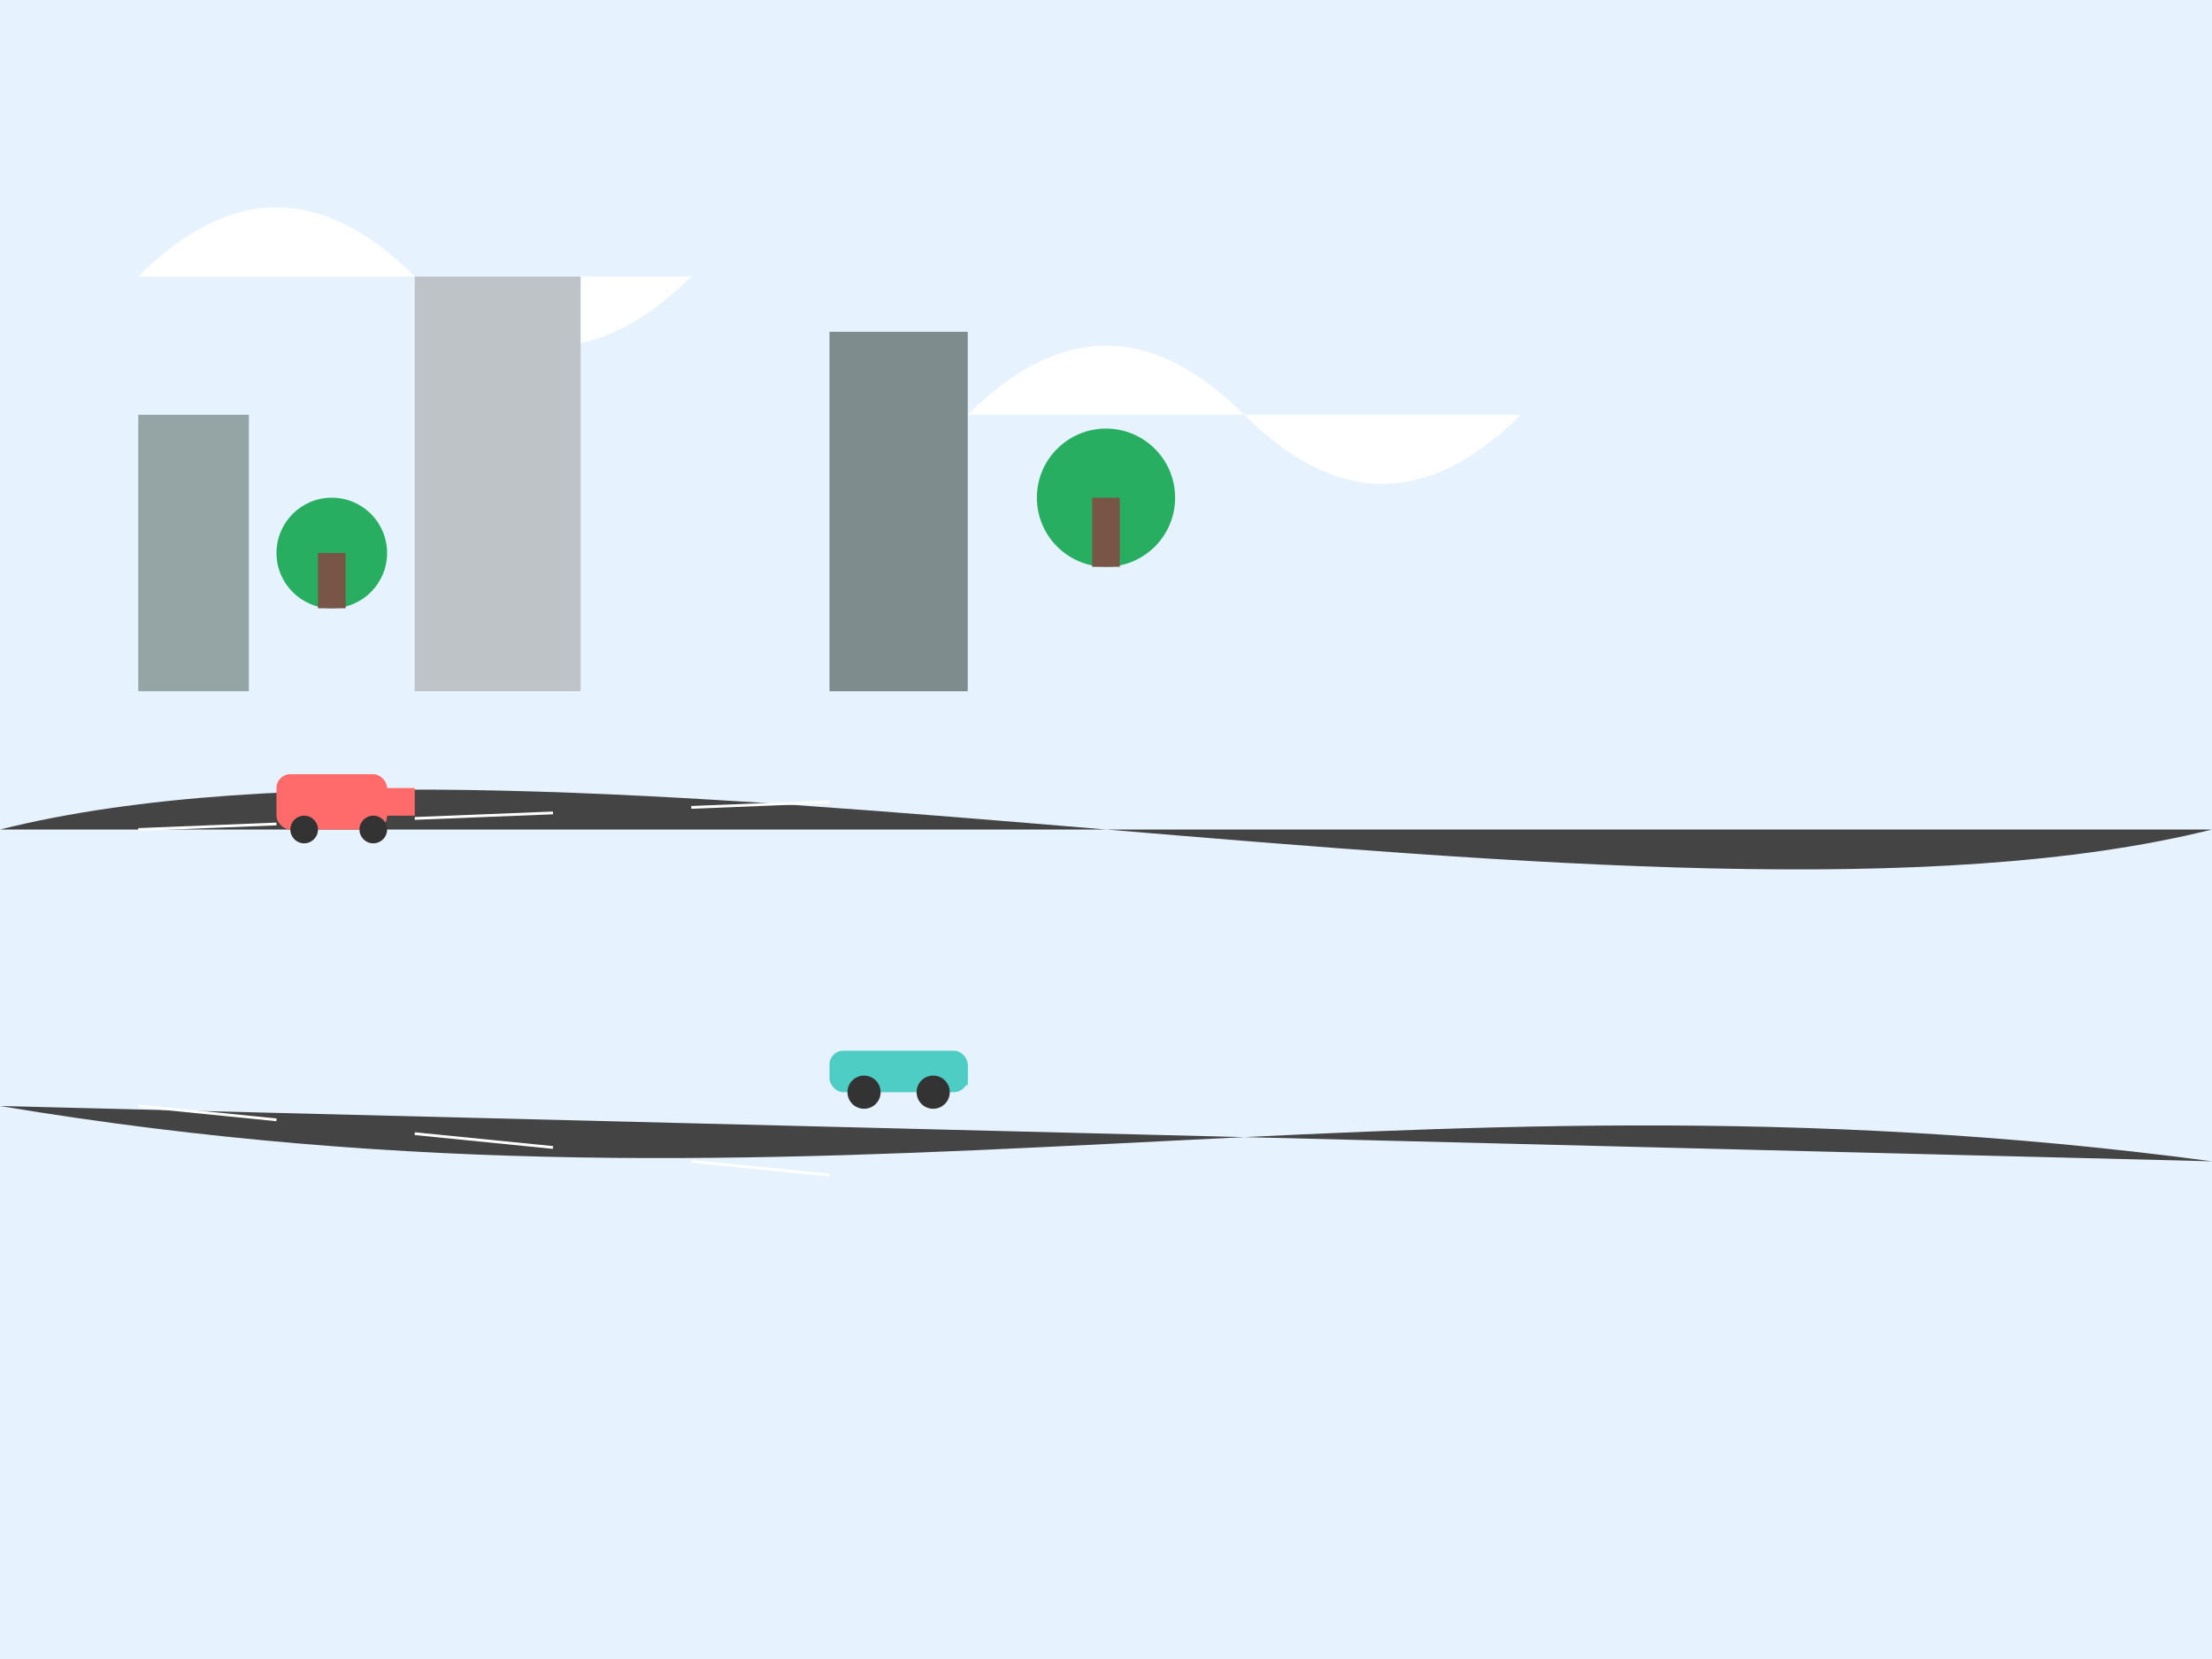 <svg xmlns="http://www.w3.org/2000/svg" viewBox="0 0 800 600">
  <!-- Sky and Clouds -->
  <rect width="800" height="600" fill="#E6F3FF"/>
  <path d="M50 100 Q100 50 150 100 T250 100" fill="#fff" />
  <path d="M350 150 Q400 100 450 150 T550 150" fill="#fff" />
  
  <!-- Roads -->
  <path d="M0 300 C200 250, 600 350, 800 300" fill="#444" />
  <path d="M0 400 C300 450, 500 380, 800 420" fill="#444" />
  
  <!-- Road Lines -->
  <path d="M50 300 L100 298 M150 296 L200 294 M250 292 L300 290" stroke="#fff" strokeWidth="4" strokeDasharray="20,20"/>
  <path d="M50 400 L100 405 M150 410 L200 415 M250 420 L300 425" stroke="#fff" strokeWidth="4" strokeDasharray="20,20"/>
  
  <!-- Cartoon Cars -->
  <g transform="translate(100,280) scale(0.5)">
    <rect x="0" y="0" width="80" height="40" rx="10" fill="#FF6B6B"/>
    <rect x="60" y="10" width="40" height="20" fill="#FF6B6B"/>
    <circle cx="20" cy="40" r="10" fill="#333"/>
    <circle cx="70" cy="40" r="10" fill="#333"/>
  </g>
  
  <g transform="translate(300,380) scale(0.5)">
    <rect x="0" y="0" width="100" height="30" rx="10" fill="#4ECDC4"/>
    <rect x="70" y="10" width="30" height="15" fill="#4ECDC4"/>
    <circle cx="25" cy="30" r="12" fill="#333"/>
    <circle cx="75" cy="30" r="12" fill="#333"/>
  </g>
  
  <!-- Buildings -->
  <rect x="50" y="150" width="40" height="100" fill="#95A5A6"/>
  <rect x="150" y="100" width="60" height="150" fill="#BDC3C7"/>
  <rect x="300" y="120" width="50" height="130" fill="#7F8C8D"/>
  
  <!-- Trees -->
  <circle cx="120" cy="200" r="20" fill="#27AE60"/>
  <rect x="115" y="200" width="10" height="20" fill="#795548"/>
  
  <circle cx="400" cy="180" r="25" fill="#27AE60"/>
  <rect x="395" y="180" width="10" height="25" fill="#795548"/>
</svg>
